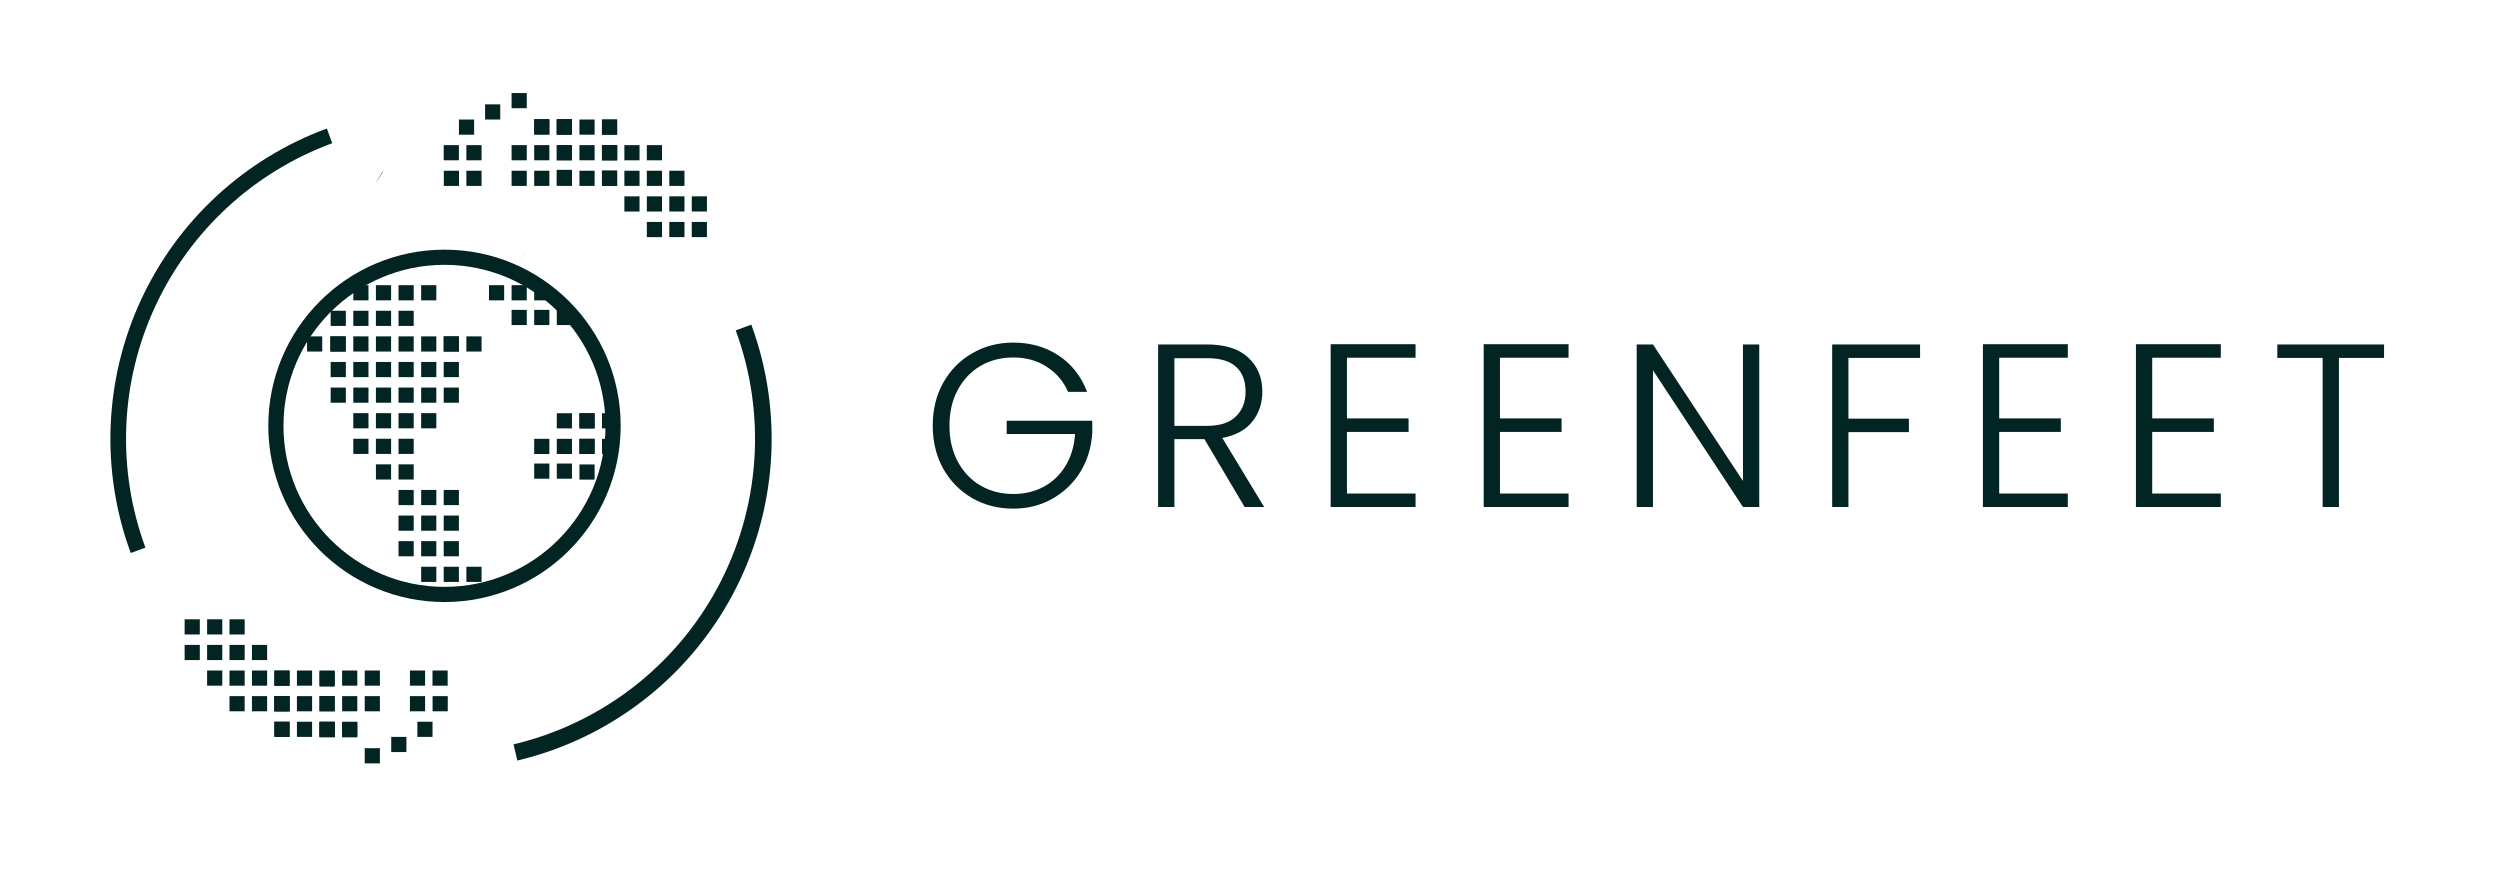 <svg xmlns="http://www.w3.org/2000/svg" width="213" height="75" viewBox="0 0 213 75" fill="none"><rect x="43.587" y="7.927" width="1.293" height="1.293" fill="#022523"></rect><rect x="32.368" y="65.04" width="1.293" height="1.293" transform="rotate(-180 32.368 65.04)" fill="#022523"></rect><rect x="41.329" y="8.891" width="1.293" height="1.293" fill="#022523"></rect><rect x="34.626" y="64.076" width="1.293" height="1.293" transform="rotate(-180 34.626 64.076)" fill="#022523"></rect><path d="M90.999 33.389C90.603 32.478 89.996 31.765 89.177 31.25C88.371 30.721 87.42 30.457 86.323 30.457C85.293 30.457 84.368 30.695 83.549 31.17C82.73 31.646 82.083 32.326 81.607 33.211C81.132 34.083 80.894 35.1 80.894 36.263C80.894 37.425 81.132 38.449 81.607 39.334C82.083 40.219 82.73 40.899 83.549 41.375C84.368 41.85 85.293 42.088 86.323 42.088C87.288 42.088 88.153 41.883 88.919 41.474C89.698 41.051 90.319 40.457 90.782 39.691C91.257 38.911 91.528 38.006 91.594 36.976H85.769V35.847H93.06V36.857C92.994 38.072 92.664 39.175 92.07 40.166C91.475 41.144 90.676 41.916 89.672 42.484C88.681 43.052 87.565 43.337 86.323 43.337C85.042 43.337 83.879 43.039 82.836 42.445C81.792 41.837 80.967 40.998 80.359 39.928C79.765 38.845 79.468 37.623 79.468 36.263C79.468 34.902 79.765 33.687 80.359 32.617C80.967 31.534 81.792 30.695 82.836 30.1C83.879 29.493 85.042 29.189 86.323 29.189C87.803 29.189 89.097 29.559 90.207 30.299C91.317 31.038 92.122 32.069 92.624 33.389H90.999ZM106.043 43.198L102.615 37.412H100.059V43.198H98.672V29.347H102.833C104.379 29.347 105.548 29.717 106.34 30.457C107.146 31.197 107.549 32.168 107.549 33.37C107.549 34.374 107.259 35.232 106.677 35.946C106.109 36.646 105.264 37.102 104.141 37.313L107.708 43.198H106.043ZM100.059 36.282H102.853C103.936 36.282 104.749 36.018 105.29 35.49C105.845 34.962 106.123 34.255 106.123 33.37C106.123 32.458 105.858 31.758 105.33 31.269C104.802 30.767 103.969 30.516 102.833 30.516H100.059V36.282ZM114.76 30.477V35.648H120.011V36.798H114.76V42.048H120.605V43.198H113.373V29.328H120.605V30.477H114.76ZM127.797 30.477V35.648H133.047V36.798H127.797V42.048H133.642V43.198H126.41V29.328H133.642V30.477H127.797ZM149.888 43.198H148.501L140.833 31.547V43.198H139.446V29.347H140.833L148.501 40.978V29.347H149.888V43.198ZM163.591 29.347V30.497H157.488V35.668H162.64V36.818H157.488V43.198H156.101V29.347H163.591ZM170.331 30.477V35.648H175.582V36.798H170.331V42.048H176.177V43.198H168.944V29.328H176.177V30.477H170.331ZM183.368 30.477V35.648H188.619V36.798H183.368V42.048H189.213V43.198H181.981V29.328H189.213V30.477H183.368ZM203.122 29.347V30.497H199.278V43.198H197.891V30.497H194.027V29.347H203.122Z" fill="#022523"></path><circle cx="37.871" cy="36.282" r="14.365" stroke="#022523" stroke-width="1.293"></circle><path d="M32.592 14.635C32.583 14.63 32.583 14.63 32.096 15.474C31.945 15.747 32.112 15.483 32.617 14.65C32.686 14.541 32.689 14.543 32.729 14.481C32.67 14.57 32.713 14.481 32.621 14.628C32.615 14.638 32.602 14.641 32.592 14.635Z" fill="#022523"></path><path d="M44.104 22.547C44.491 21.887 44.648 21.625 44.729 21.495C44.878 21.228 44.492 21.888 44.104 22.547Z" fill="#022523"></path><path d="M27.847 10.95C24.376 12.228 21.189 14.177 18.471 16.686C15.752 19.195 13.555 22.215 12.003 25.573C10.451 28.931 9.577 32.562 9.428 36.258C9.28 39.955 9.861 43.644 11.139 47.116L12.389 46.656C11.172 43.348 10.618 39.833 10.76 36.312C10.901 32.79 11.734 29.331 13.213 26.131C14.691 22.932 16.785 20.055 19.375 17.665C21.965 15.275 25 13.418 28.308 12.201L27.847 10.95Z" fill="#022523"></path><path d="M64.012 27.659C65.387 31.397 65.954 35.385 65.676 39.358C65.397 43.331 64.279 47.2 62.396 50.71C60.512 54.219 57.906 57.289 54.748 59.718C51.591 62.146 47.955 63.877 44.08 64.797L43.752 63.419C47.433 62.545 50.886 60.901 53.885 58.595C56.883 56.289 59.359 53.373 61.148 50.04C62.937 46.707 63.998 43.032 64.263 39.259C64.528 35.485 63.989 31.699 62.682 28.149L64.012 27.659Z" fill="#022523"></path><rect x="41.661" y="24.297" width="1.293" height="1.293" fill="#022523"></rect><rect x="39.735" y="48.287" width="1.293" height="1.293" fill="#022523"></rect><rect x="43.587" y="26.402" width="1.293" height="1.293" fill="#022523"></rect><rect x="43.587" y="24.297" width="1.293" height="1.293" fill="#022523"></rect><rect x="45.513" y="26.402" width="1.293" height="1.293" fill="#022523"></rect><rect x="45.513" y="39.493" width="1.293" height="1.293" fill="#022523"></rect><rect x="45.513" y="37.388" width="1.293" height="1.293" fill="#022523"></rect><rect x="45.513" y="24.297" width="1.293" height="1.293" fill="#022523"></rect><rect x="47.438" y="26.402" width="1.293" height="1.293" fill="#022523"></rect><rect x="47.438" y="39.493" width="1.293" height="1.293" fill="#022523"></rect><rect x="47.438" y="14.47" width="1.293" height="1.293" fill="#022523"></rect><rect x="28.516" y="58.497" width="1.293" height="1.293" transform="rotate(-180 28.516 58.497)" fill="#022523"></rect><rect x="47.438" y="37.388" width="1.293" height="1.293" fill="#022523"></rect><rect x="47.438" y="12.365" width="1.293" height="1.293" fill="#022523"></rect><rect x="28.516" y="60.602" width="1.293" height="1.293" transform="rotate(-180 28.516 60.602)" fill="#022523"></rect><rect x="49.368" y="37.388" width="1.293" height="1.293" fill="#022523"></rect><rect x="51.29" y="37.388" width="1.293" height="1.293" fill="#022523"></rect><rect x="51.29" y="12.365" width="1.293" height="1.293" fill="#022523"></rect><rect x="24.665" y="60.602" width="1.293" height="1.293" transform="rotate(-180 24.665 60.602)" fill="#022523"></rect><rect x="47.438" y="35.207" width="1.293" height="1.293" fill="#022523"></rect><rect x="47.438" y="10.184" width="1.293" height="1.293" fill="#022523"></rect><rect x="28.516" y="62.783" width="1.293" height="1.293" transform="rotate(-180 28.516 62.783)" fill="#022523"></rect><rect x="49.368" y="35.207" width="1.293" height="1.293" fill="#022523"></rect><rect x="51.29" y="35.207" width="1.293" height="1.293" fill="#022523"></rect><rect x="51.29" y="10.184" width="1.293" height="1.293" fill="#022523"></rect><rect x="24.665" y="62.783" width="1.293" height="1.293" transform="rotate(-180 24.665 62.783)" fill="#022523"></rect><rect x="51.29" y="12.358" width="1.293" height="1.293" fill="#022523"></rect><rect x="24.665" y="60.609" width="1.293" height="1.293" transform="rotate(-180 24.665 60.609)" fill="#022523"></rect><rect x="51.29" y="14.532" width="1.293" height="1.293" fill="#022523"></rect><rect x="24.665" y="58.435" width="1.293" height="1.293" transform="rotate(-180 24.665 58.435)" fill="#022523"></rect><rect x="49.368" y="39.57" width="1.293" height="1.293" fill="#022523"></rect><rect x="49.368" y="14.547" width="1.293" height="1.293" fill="#022523"></rect><rect x="26.591" y="58.42" width="1.293" height="1.293" transform="rotate(-180 26.591 58.42)" fill="#022523"></rect><rect x="51.282" y="14.547" width="1.293" height="1.293" fill="#022523"></rect><rect x="24.677" y="58.42" width="1.293" height="1.293" transform="rotate(-180 24.677 58.42)" fill="#022523"></rect><rect x="53.196" y="16.729" width="1.293" height="1.293" fill="#022523"></rect><rect x="22.759" y="56.238" width="1.293" height="1.293" transform="rotate(-180 22.759 56.238)" fill="#022523"></rect><rect x="55.11" y="16.729" width="1.293" height="1.293" fill="#022523"></rect><rect x="20.845" y="56.238" width="1.293" height="1.293" transform="rotate(-180 20.845 56.238)" fill="#022523"></rect><rect x="57.024" y="18.91" width="1.293" height="1.293" fill="#022523"></rect><rect x="18.939" y="54.057" width="1.293" height="1.293" transform="rotate(-180 18.939 54.057)" fill="#022523"></rect><rect x="58.938" y="18.91" width="1.293" height="1.293" fill="#022523"></rect><rect x="17.024" y="54.057" width="1.293" height="1.293" transform="rotate(-180 17.024 54.057)" fill="#022523"></rect><rect x="47.438" y="14.547" width="1.293" height="1.293" fill="#022523"></rect><rect x="28.516" y="58.42" width="1.293" height="1.293" transform="rotate(-180 28.516 58.42)" fill="#022523"></rect><rect x="45.513" y="14.547" width="1.293" height="1.293" fill="#022523"></rect><rect x="30.442" y="58.42" width="1.293" height="1.293" transform="rotate(-180 30.442 58.42)" fill="#022523"></rect><rect x="43.587" y="14.547" width="1.293" height="1.293" fill="#022523"></rect><rect x="32.368" y="58.42" width="1.293" height="1.293" transform="rotate(-180 32.368 58.42)" fill="#022523"></rect><rect x="49.368" y="37.387" width="1.293" height="1.293" fill="#022523"></rect><rect x="49.368" y="12.364" width="1.293" height="1.293" fill="#022523"></rect><rect x="26.591" y="60.603" width="1.293" height="1.293" transform="rotate(-180 26.591 60.603)" fill="#022523"></rect><rect x="51.282" y="12.364" width="1.293" height="1.293" fill="#022523"></rect><rect x="24.677" y="60.603" width="1.293" height="1.293" transform="rotate(-180 24.677 60.603)" fill="#022523"></rect><rect x="53.196" y="14.546" width="1.293" height="1.293" fill="#022523"></rect><rect x="22.759" y="58.421" width="1.293" height="1.293" transform="rotate(-180 22.759 58.421)" fill="#022523"></rect><rect x="55.11" y="14.546" width="1.293" height="1.293" fill="#022523"></rect><rect x="20.845" y="58.421" width="1.293" height="1.293" transform="rotate(-180 20.845 58.421)" fill="#022523"></rect><rect x="57.024" y="16.727" width="1.293" height="1.293" fill="#022523"></rect><rect x="18.939" y="56.239" width="1.293" height="1.293" transform="rotate(-180 18.939 56.239)" fill="#022523"></rect><rect x="58.938" y="16.727" width="1.293" height="1.293" fill="#022523"></rect><rect x="17.024" y="56.239" width="1.293" height="1.293" transform="rotate(-180 17.024 56.239)" fill="#022523"></rect><rect x="47.438" y="12.364" width="1.293" height="1.293" fill="#022523"></rect><rect x="28.516" y="60.603" width="1.293" height="1.293" transform="rotate(-180 28.516 60.603)" fill="#022523"></rect><rect x="47.438" y="10.146" width="1.293" height="1.293" fill="#022523"></rect><rect x="28.516" y="62.822" width="1.293" height="1.293" transform="rotate(-180 28.516 62.822)" fill="#022523"></rect><rect x="45.513" y="12.364" width="1.293" height="1.293" fill="#022523"></rect><rect x="30.442" y="60.603" width="1.293" height="1.293" transform="rotate(-180 30.442 60.603)" fill="#022523"></rect><rect x="45.513" y="10.146" width="1.293" height="1.293" fill="#022523"></rect><rect x="30.442" y="62.822" width="1.293" height="1.293" transform="rotate(-180 30.442 62.822)" fill="#022523"></rect><rect x="43.587" y="12.364" width="1.293" height="1.293" fill="#022523"></rect><rect x="32.368" y="60.603" width="1.293" height="1.293" transform="rotate(-180 32.368 60.603)" fill="#022523"></rect><rect x="37.805" y="12.364" width="1.293" height="1.293" fill="#022523"></rect><rect x="38.149" y="60.603" width="1.293" height="1.293" transform="rotate(-180 38.149 60.603)" fill="#022523"></rect><rect x="49.368" y="35.206" width="1.293" height="1.293" fill="#022523"></rect><rect x="49.368" y="10.183" width="1.293" height="1.293" fill="#022523"></rect><rect x="26.591" y="62.784" width="1.293" height="1.293" transform="rotate(-180 26.591 62.784)" fill="#022523"></rect><rect x="51.282" y="10.183" width="1.293" height="1.293" fill="#022523"></rect><rect x="24.677" y="62.784" width="1.293" height="1.293" transform="rotate(-180 24.677 62.784)" fill="#022523"></rect><rect x="53.196" y="12.365" width="1.293" height="1.293" fill="#022523"></rect><rect x="22.759" y="60.602" width="1.293" height="1.293" transform="rotate(-180 22.759 60.602)" fill="#022523"></rect><rect x="55.11" y="12.365" width="1.293" height="1.293" fill="#022523"></rect><rect x="20.845" y="60.602" width="1.293" height="1.293" transform="rotate(-180 20.845 60.602)" fill="#022523"></rect><rect x="57.024" y="14.546" width="1.293" height="1.293" fill="#022523"></rect><rect x="18.939" y="58.42" width="1.293" height="1.293" transform="rotate(-180 18.939 58.42)" fill="#022523"></rect><rect x="55.11" y="18.91" width="1.293" height="1.293" fill="#022523"></rect><rect x="20.845" y="54.058" width="1.293" height="1.293" transform="rotate(-180 20.845 54.058)" fill="#022523"></rect><rect x="47.438" y="10.183" width="1.293" height="1.293" fill="#022523"></rect><rect x="28.516" y="62.784" width="1.293" height="1.293" transform="rotate(-180 28.516 62.784)" fill="#022523"></rect><rect x="45.513" y="10.183" width="1.293" height="1.293" fill="#022523"></rect><rect x="30.442" y="62.784" width="1.293" height="1.293" transform="rotate(-180 30.442 62.784)" fill="#022523"></rect><rect x="39.102" y="10.184" width="1.293" height="1.293" fill="#022523"></rect><rect x="36.852" y="62.783" width="1.293" height="1.293" transform="rotate(-180 36.852 62.783)" fill="#022523"></rect><rect x="39.735" y="14.547" width="1.293" height="1.293" fill="#022523"></rect><rect x="36.219" y="58.42" width="1.293" height="1.293" transform="rotate(-180 36.219 58.42)" fill="#022523"></rect><rect x="39.735" y="12.365" width="1.293" height="1.293" fill="#022523"></rect><rect x="36.219" y="60.602" width="1.293" height="1.293" transform="rotate(-180 36.219 60.602)" fill="#022523"></rect><rect x="37.813" y="14.547" width="1.293" height="1.293" fill="#022523"></rect><rect x="38.141" y="58.42" width="1.293" height="1.293" transform="rotate(-180 38.141 58.42)" fill="#022523"></rect><rect x="37.805" y="28.659" width="1.293" height="1.293" fill="#022523"></rect><rect x="37.805" y="30.839" width="1.293" height="1.293" fill="#022523"></rect><rect x="37.805" y="33.02" width="1.293" height="1.293" fill="#022523"></rect><rect x="37.805" y="41.744" width="1.293" height="1.293" fill="#022523"></rect><rect x="37.805" y="43.925" width="1.293" height="1.293" fill="#022523"></rect><rect x="37.805" y="46.105" width="1.293" height="1.293" fill="#022523"></rect><rect x="37.805" y="48.287" width="1.293" height="1.293" fill="#022523"></rect><rect x="35.883" y="28.659" width="1.293" height="1.293" fill="#022523"></rect><rect x="37.805" y="28.659" width="1.293" height="1.293" fill="#022523"></rect><rect x="39.735" y="28.659" width="1.293" height="1.293" fill="#022523"></rect><rect x="35.883" y="30.839" width="1.293" height="1.293" fill="#022523"></rect><rect x="35.883" y="33.02" width="1.293" height="1.293" fill="#022523"></rect><rect x="35.883" y="35.201" width="1.293" height="1.293" fill="#022523"></rect><rect x="35.883" y="41.744" width="1.293" height="1.293" fill="#022523"></rect><rect x="35.883" y="43.925" width="1.293" height="1.293" fill="#022523"></rect><rect x="35.883" y="46.105" width="1.293" height="1.293" fill="#022523"></rect><rect x="35.883" y="48.287" width="1.293" height="1.293" fill="#022523"></rect><rect x="35.883" y="24.297" width="1.293" height="1.293" fill="#022523"></rect><rect x="33.954" y="28.659" width="1.293" height="1.293" fill="#022523"></rect><rect x="33.954" y="30.839" width="1.293" height="1.293" fill="#022523"></rect><rect x="33.954" y="33.02" width="1.293" height="1.293" fill="#022523"></rect><rect x="33.954" y="35.201" width="1.293" height="1.293" fill="#022523"></rect><rect x="33.954" y="37.382" width="1.293" height="1.293" fill="#022523"></rect><rect x="33.954" y="39.563" width="1.293" height="1.293" fill="#022523"></rect><rect x="33.954" y="41.744" width="1.293" height="1.293" fill="#022523"></rect><rect x="33.954" y="43.925" width="1.293" height="1.293" fill="#022523"></rect><rect x="33.954" y="46.105" width="1.293" height="1.293" fill="#022523"></rect><rect x="33.954" y="26.477" width="1.293" height="1.293" fill="#022523"></rect><rect x="33.954" y="24.297" width="1.293" height="1.293" fill="#022523"></rect><rect x="32.028" y="28.659" width="1.293" height="1.293" fill="#022523"></rect><rect x="32.028" y="30.839" width="1.293" height="1.293" fill="#022523"></rect><rect x="32.028" y="33.02" width="1.293" height="1.293" fill="#022523"></rect><rect x="32.028" y="35.201" width="1.293" height="1.293" fill="#022523"></rect><rect x="32.028" y="37.382" width="1.293" height="1.293" fill="#022523"></rect><rect x="32.028" y="39.563" width="1.293" height="1.293" fill="#022523"></rect><rect x="32.028" y="26.477" width="1.293" height="1.293" fill="#022523"></rect><rect x="32.028" y="24.297" width="1.293" height="1.293" fill="#022523"></rect><rect x="30.102" y="28.659" width="1.293" height="1.293" fill="#022523"></rect><rect x="30.102" y="30.839" width="1.293" height="1.293" fill="#022523"></rect><rect x="30.102" y="33.02" width="1.293" height="1.293" fill="#022523"></rect><rect x="30.102" y="35.201" width="1.293" height="1.293" fill="#022523"></rect><rect x="30.102" y="37.382" width="1.293" height="1.293" fill="#022523"></rect><rect x="28.134" y="28.659" width="1.293" height="1.293" fill="#022523"></rect><rect x="26.161" y="28.659" width="1.293" height="1.293" fill="#022523"></rect><rect x="30.102" y="26.477" width="1.293" height="1.293" fill="#022523"></rect><rect x="30.102" y="24.297" width="1.293" height="1.293" fill="#022523"></rect><rect x="28.173" y="28.659" width="1.293" height="1.293" fill="#022523"></rect><rect x="28.173" y="30.839" width="1.293" height="1.293" fill="#022523"></rect><rect x="28.173" y="33.02" width="1.293" height="1.293" fill="#022523"></rect><rect x="28.173" y="26.477" width="1.293" height="1.293" fill="#022523"></rect></svg>